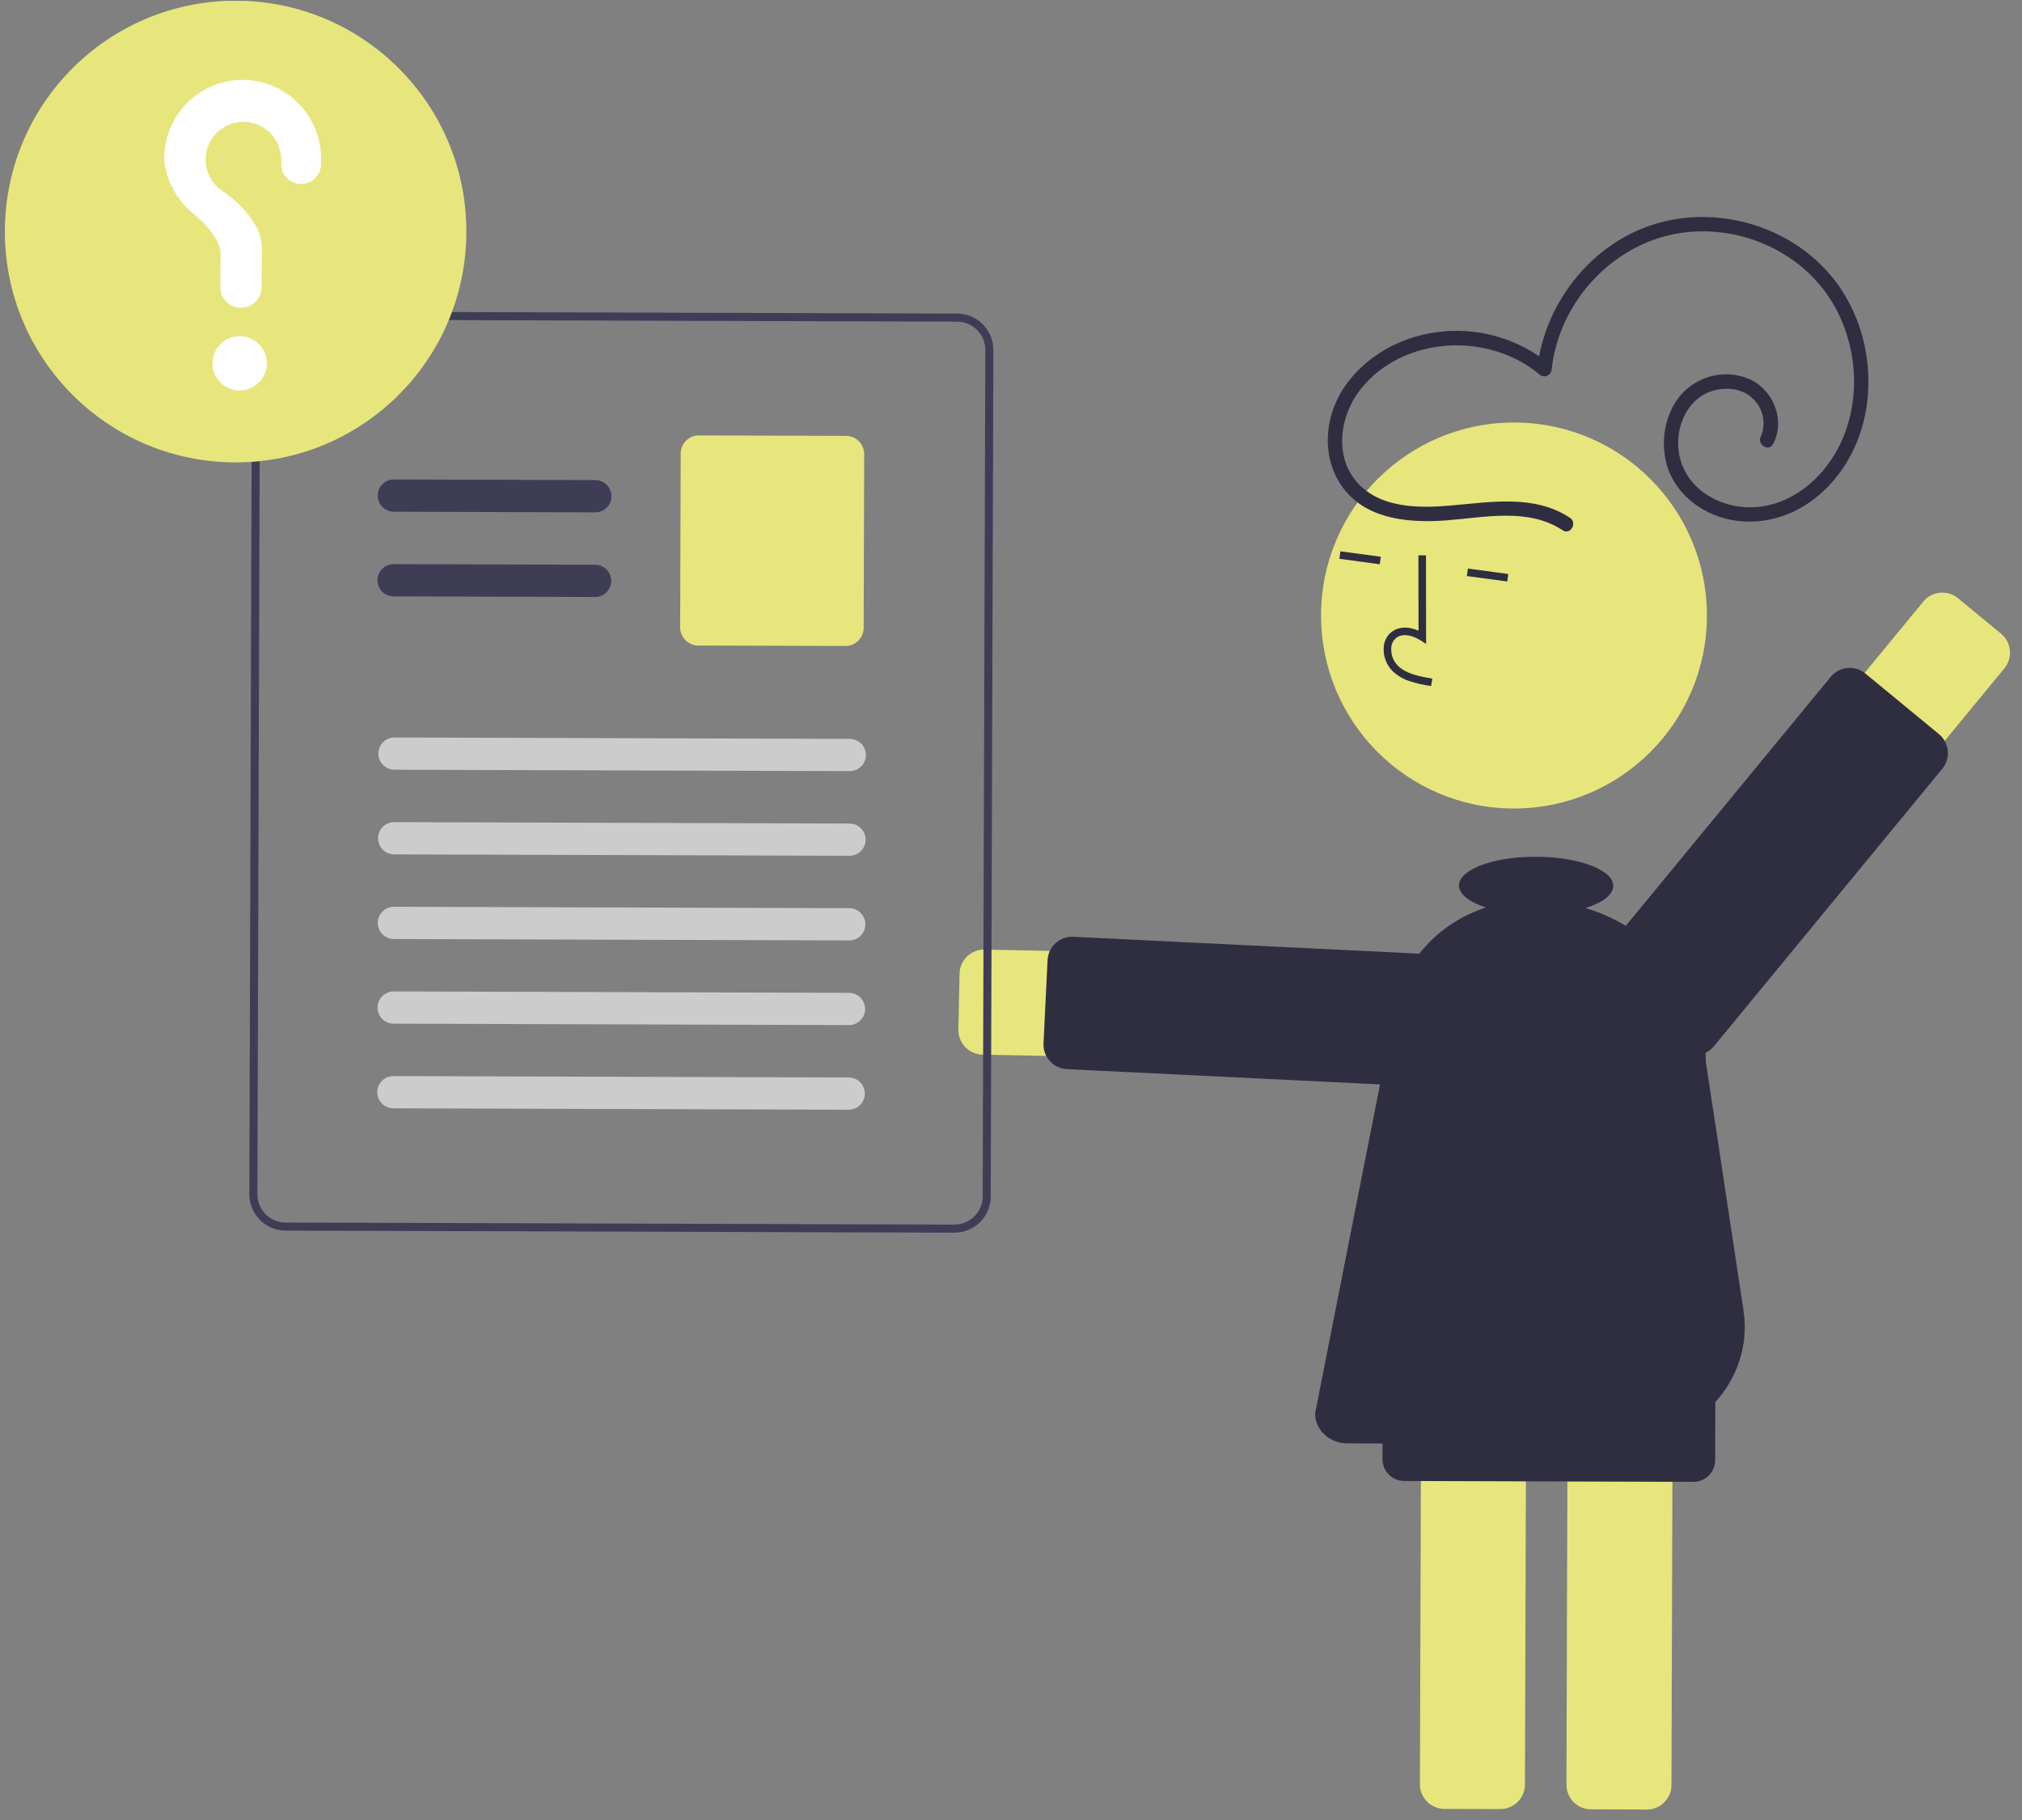<svg width="130" height="117" viewBox="0 0 130 117" fill="none" xmlns="http://www.w3.org/2000/svg">
<rect x="0" y="0" width="130" height="117" fill="#808080" stroke="none"/>
<g clip-path="url(#clip0_200_6004)">
<path d="M63.165 67.796L91.283 68.377C91.727 68.387 92.168 68.31 92.582 68.149C92.996 67.988 93.374 67.747 93.695 67.44C94.016 67.133 94.272 66.766 94.451 66.359C94.63 65.953 94.726 65.515 94.735 65.071C94.745 64.627 94.666 64.186 94.504 63.772C94.343 63.358 94.101 62.981 93.794 62.661C93.486 62.34 93.118 62.084 92.711 61.907C92.304 61.729 91.867 61.633 91.423 61.625L63.304 61.043C62.885 61.035 62.48 61.193 62.177 61.483C61.874 61.774 61.7 62.172 61.691 62.592L61.617 66.182C61.608 66.583 61.753 66.972 62.021 67.271C62.288 67.569 62.66 67.755 63.059 67.79C63.094 67.793 63.129 67.795 63.165 67.796Z" fill="#E6E67D"/>
<path d="M68.592 68.73L91.659 69.855C91.867 69.865 92.074 69.834 92.269 69.764C92.465 69.694 92.644 69.586 92.798 69.447C92.952 69.307 93.077 69.139 93.166 68.951C93.254 68.763 93.305 68.56 93.315 68.352L93.576 63.003C93.596 62.584 93.45 62.174 93.168 61.864C92.886 61.553 92.493 61.367 92.074 61.347L69.007 60.222C68.8 60.212 68.592 60.242 68.397 60.312C68.201 60.383 68.022 60.49 67.868 60.63C67.714 60.769 67.589 60.938 67.501 61.126C67.412 61.313 67.361 61.517 67.351 61.724L67.09 67.073C67.071 67.482 67.21 67.882 67.479 68.19C67.748 68.498 68.126 68.69 68.533 68.726C68.552 68.728 68.573 68.729 68.592 68.73Z" fill="#2F2E41"/>
<path d="M107.463 114.75L107.556 84.823C107.556 84.403 107.391 84.001 107.096 83.704C106.8 83.406 106.399 83.238 105.98 83.236L102.39 83.225C101.971 83.224 101.568 83.39 101.271 83.686C100.974 83.981 100.806 84.382 100.804 84.802L100.711 114.73C100.711 115.149 100.876 115.551 101.172 115.849C101.467 116.146 101.868 116.314 102.287 116.316L105.877 116.327C106.296 116.328 106.699 116.162 106.996 115.867C107.293 115.571 107.461 115.17 107.463 114.75Z" fill="#E6E67D"/>
<path d="M98.043 114.721L98.136 84.793C98.137 84.374 97.971 83.972 97.676 83.674C97.38 83.377 96.979 83.209 96.56 83.207L92.97 83.196C92.551 83.195 92.148 83.361 91.851 83.656C91.554 83.952 91.386 84.353 91.384 84.773L91.291 114.7C91.291 115.12 91.456 115.522 91.752 115.82C92.047 116.117 92.448 116.285 92.868 116.287L96.457 116.298C96.876 116.299 97.279 116.133 97.576 115.838C97.873 115.542 98.041 115.141 98.043 114.721V114.721Z" fill="#E6E67D"/>
<path d="M97.299 51.976C90.449 51.955 84.913 46.383 84.934 39.53C84.955 32.678 90.526 27.14 97.376 27.161C104.227 27.182 109.763 32.754 109.742 39.607C109.721 46.459 104.15 51.997 97.299 51.976Z" fill="#E6E67D"/>
<path d="M90.611 43.784C90.213 43.652 89.847 43.436 89.539 43.15C89.335 42.946 89.178 42.7 89.079 42.429C88.98 42.158 88.941 41.869 88.966 41.582C88.979 41.377 89.04 41.178 89.143 41.001C89.246 40.823 89.389 40.672 89.56 40.559C90.005 40.276 90.598 40.277 91.201 40.545L91.193 35.701L91.68 35.7L91.689 41.395L91.315 41.158C90.881 40.883 90.261 40.689 89.822 40.969C89.713 41.044 89.623 41.142 89.558 41.256C89.494 41.371 89.457 41.498 89.45 41.63C89.433 41.844 89.462 42.059 89.535 42.261C89.609 42.463 89.725 42.646 89.876 42.799C90.412 43.314 91.195 43.477 92.088 43.623L92.009 44.103C91.535 44.039 91.067 43.932 90.611 43.784V43.784Z" fill="#2F2E41"/>
<path d="M86.179 35.441L88.775 35.792L88.71 36.274L86.114 35.923L86.179 35.441Z" fill="#2F2E41"/>
<path d="M94.374 36.549L96.971 36.9L96.906 37.382L94.309 37.031L94.374 36.549Z" fill="#2F2E41"/>
<path d="M123.657 38.67L105.78 60.389C105.498 60.731 105.286 61.125 105.157 61.55C105.027 61.974 104.982 62.419 105.025 62.861C105.068 63.302 105.197 63.731 105.405 64.123C105.614 64.514 105.897 64.861 106.239 65.143C106.582 65.425 106.976 65.636 107.4 65.766C107.824 65.895 108.27 65.94 108.711 65.897C109.153 65.854 109.581 65.725 109.973 65.516C110.364 65.307 110.71 65.024 110.992 64.681L128.869 42.963C129.001 42.803 129.1 42.618 129.16 42.419C129.221 42.221 129.242 42.012 129.222 41.805C129.202 41.599 129.141 41.398 129.044 41.215C128.946 41.031 128.814 40.869 128.653 40.737L125.882 38.455C125.558 38.188 125.142 38.061 124.725 38.101C124.307 38.142 123.923 38.346 123.657 38.67L123.657 38.67Z" fill="#E6E67D"/>
<path d="M117.702 43.511L103.023 61.345C102.891 61.505 102.791 61.69 102.731 61.889C102.67 62.087 102.649 62.296 102.669 62.503C102.689 62.709 102.75 62.91 102.847 63.093C102.945 63.277 103.078 63.439 103.238 63.571L107.972 67.47C108.132 67.602 108.316 67.701 108.515 67.761C108.714 67.822 108.922 67.843 109.129 67.823C109.336 67.803 109.536 67.742 109.719 67.645C109.903 67.547 110.065 67.414 110.197 67.254L124.876 49.42C125.142 49.096 125.269 48.68 125.229 48.263C125.188 47.845 124.984 47.461 124.661 47.194L119.927 43.296C119.604 43.029 119.187 42.902 118.77 42.943C118.353 42.983 117.968 43.188 117.702 43.511L117.702 43.511Z" fill="#2F2E41"/>
<path d="M16.379 21.462C16.559 21.038 16.86 20.676 17.244 20.421C17.627 20.166 18.078 20.029 18.538 20.027L61.542 20.16C62.16 20.162 62.752 20.41 63.188 20.849C63.623 21.287 63.867 21.881 63.866 22.499L63.697 76.919C63.695 77.537 63.448 78.129 63.009 78.565C62.571 79.001 61.977 79.245 61.359 79.243L18.354 79.11C17.736 79.108 17.144 78.86 16.709 78.421C16.273 77.983 16.029 77.389 16.03 76.771L16.198 22.352C16.198 22.046 16.259 21.744 16.378 21.462L16.379 21.462ZM16.549 76.773C16.548 77.254 16.738 77.715 17.077 78.056C17.416 78.398 17.876 78.59 18.357 78.592L61.361 78.725C61.842 78.727 62.303 78.537 62.645 78.198C62.986 77.859 63.178 77.398 63.18 76.917L63.348 22.498C63.349 22.017 63.159 21.555 62.82 21.214C62.481 20.873 62.021 20.68 61.54 20.678L18.535 20.545C18.173 20.546 17.819 20.654 17.519 20.856C17.218 21.058 16.985 21.346 16.848 21.681C16.822 21.748 16.799 21.816 16.779 21.886C16.738 22.038 16.716 22.195 16.716 22.354L16.549 76.773Z" fill="#3F3D56"/>
<path d="M25.319 32.897L38.272 32.937C38.408 32.937 38.543 32.911 38.669 32.859C38.795 32.808 38.91 32.732 39.007 32.636C39.103 32.54 39.18 32.426 39.233 32.3C39.285 32.174 39.313 32.039 39.313 31.903C39.314 31.767 39.287 31.632 39.235 31.506C39.184 31.38 39.108 31.265 39.011 31.169C38.915 31.072 38.801 30.995 38.675 30.943C38.55 30.891 38.415 30.864 38.279 30.863L25.325 30.823C25.189 30.823 25.054 30.849 24.928 30.901C24.802 30.952 24.687 31.028 24.59 31.124C24.494 31.22 24.417 31.334 24.364 31.46C24.312 31.586 24.285 31.72 24.284 31.857C24.284 31.993 24.31 32.128 24.362 32.254C24.414 32.38 24.49 32.495 24.586 32.591C24.682 32.688 24.796 32.764 24.922 32.817C25.048 32.869 25.183 32.896 25.319 32.897Z" fill="#3F3D56"/>
<path d="M25.302 38.339L38.255 38.379C38.392 38.379 38.527 38.353 38.653 38.301C38.779 38.25 38.894 38.174 38.99 38.078C39.087 37.982 39.164 37.868 39.216 37.742C39.269 37.616 39.296 37.481 39.297 37.345C39.297 37.209 39.271 37.074 39.219 36.948C39.167 36.822 39.091 36.707 38.995 36.611C38.899 36.514 38.785 36.437 38.659 36.385C38.533 36.333 38.398 36.306 38.262 36.305L25.309 36.265C25.172 36.265 25.037 36.291 24.911 36.343C24.785 36.394 24.671 36.47 24.574 36.566C24.477 36.662 24.4 36.776 24.348 36.902C24.295 37.028 24.268 37.163 24.267 37.299C24.267 37.435 24.294 37.57 24.345 37.696C24.397 37.822 24.473 37.937 24.569 38.033C24.665 38.13 24.78 38.206 24.905 38.259C25.031 38.311 25.166 38.338 25.302 38.339Z" fill="#3F3D56"/>
<path d="M44.892 41.498L54.358 41.527C54.667 41.528 54.964 41.406 55.183 41.188C55.402 40.969 55.526 40.673 55.527 40.364L55.562 29.19C55.562 28.881 55.44 28.584 55.222 28.365C55.005 28.145 54.709 28.022 54.4 28.02L44.933 27.991C44.624 27.99 44.328 28.113 44.108 28.33C43.889 28.548 43.765 28.845 43.764 29.154L43.729 40.328C43.729 40.637 43.851 40.934 44.069 41.153C44.286 41.372 44.582 41.496 44.892 41.498V41.498Z" fill="#E6E67D"/>
<path d="M25.358 49.482L54.632 49.572C54.907 49.573 55.171 49.465 55.366 49.271C55.561 49.077 55.671 48.814 55.672 48.539C55.672 48.264 55.564 48 55.37 47.805C55.177 47.61 54.913 47.5 54.639 47.499L25.364 47.409C25.089 47.408 24.825 47.516 24.63 47.71C24.435 47.904 24.325 48.167 24.325 48.442C24.324 48.717 24.432 48.981 24.626 49.176C24.82 49.371 25.083 49.481 25.358 49.482V49.482Z" fill="#CCCCCC"/>
<path d="M25.341 54.924L54.615 55.014C54.89 55.015 55.153 54.906 55.348 54.712C55.542 54.519 55.652 54.256 55.653 53.981C55.654 53.706 55.546 53.443 55.352 53.248C55.159 53.053 54.896 52.942 54.621 52.941L25.347 52.851C25.211 52.85 25.076 52.876 24.95 52.928C24.824 52.979 24.709 53.055 24.612 53.151C24.516 53.247 24.439 53.361 24.386 53.487C24.334 53.613 24.306 53.748 24.306 53.884C24.306 54.02 24.332 54.155 24.384 54.281C24.436 54.407 24.512 54.522 24.608 54.618C24.704 54.715 24.818 54.792 24.944 54.844C25.07 54.897 25.204 54.924 25.341 54.924Z" fill="#CCCCCC"/>
<path d="M25.324 60.366L54.599 60.456C54.873 60.457 55.137 60.348 55.331 60.154C55.526 59.961 55.636 59.697 55.636 59.423C55.637 59.148 55.529 58.884 55.336 58.69C55.142 58.495 54.88 58.384 54.605 58.383L25.331 58.292C25.194 58.292 25.059 58.318 24.933 58.37C24.807 58.421 24.692 58.497 24.596 58.593C24.499 58.689 24.422 58.803 24.37 58.929C24.317 59.055 24.29 59.19 24.289 59.326C24.289 59.462 24.315 59.597 24.367 59.723C24.419 59.849 24.495 59.964 24.591 60.06C24.687 60.157 24.802 60.234 24.927 60.286C25.053 60.338 25.188 60.365 25.324 60.366Z" fill="#CCCCCC"/>
<path d="M25.308 65.808L54.582 65.898C54.856 65.899 55.12 65.79 55.315 65.596C55.509 65.403 55.619 65.139 55.62 64.865C55.621 64.59 55.513 64.326 55.319 64.131C55.126 63.936 54.863 63.826 54.588 63.825L25.314 63.734C25.178 63.734 25.043 63.76 24.917 63.812C24.791 63.863 24.676 63.939 24.579 64.035C24.483 64.131 24.406 64.245 24.353 64.371C24.3 64.497 24.273 64.632 24.273 64.768C24.272 64.904 24.299 65.039 24.351 65.165C24.402 65.291 24.479 65.406 24.575 65.502C24.671 65.599 24.785 65.676 24.911 65.728C25.036 65.78 25.171 65.807 25.308 65.808V65.808Z" fill="#CCCCCC"/>
<path d="M25.29 71.249L54.564 71.34C54.839 71.34 55.102 71.232 55.297 71.038C55.492 70.844 55.601 70.581 55.602 70.307C55.603 70.032 55.495 69.768 55.302 69.573C55.108 69.378 54.845 69.268 54.571 69.267L25.296 69.176C25.16 69.176 25.025 69.202 24.899 69.254C24.773 69.305 24.658 69.381 24.562 69.477C24.465 69.573 24.388 69.687 24.335 69.813C24.283 69.939 24.256 70.073 24.255 70.21C24.255 70.346 24.281 70.481 24.333 70.607C24.385 70.733 24.461 70.848 24.557 70.944C24.653 71.041 24.767 71.117 24.893 71.17C25.019 71.222 25.154 71.249 25.29 71.249Z" fill="#CCCCCC"/>
<path d="M15.103 29.726C6.91 29.7 0.288 23.036 0.313 14.84C0.339 6.644 7.001 0.021 15.195 0.046C23.388 0.071 30.01 6.736 29.984 14.932C29.959 23.127 23.296 29.751 15.103 29.726Z" fill="#E6E67D"/>
<path d="M15.405 25.101C14.441 25.098 13.662 24.314 13.665 23.35C13.668 22.385 14.451 21.606 15.415 21.609C16.38 21.612 17.159 22.396 17.156 23.36C17.153 24.325 16.369 25.104 15.405 25.101Z" fill="white"/>
<path d="M15.653 5.135C16.969 5.152 18.226 5.682 19.157 6.613C20.088 7.543 20.62 8.8 20.638 10.116C20.639 10.142 20.638 10.319 20.638 10.55C20.637 10.89 20.501 11.216 20.26 11.455C20.019 11.694 19.693 11.828 19.353 11.827V11.827C19.013 11.826 18.688 11.69 18.448 11.449C18.209 11.208 18.075 10.881 18.076 10.541L18.076 10.54C18.076 10.383 18.077 10.274 18.077 10.267C18.078 9.845 17.97 9.431 17.762 9.063C17.555 8.696 17.256 8.39 16.893 8.173C16.532 7.957 16.12 7.839 15.698 7.83C15.277 7.822 14.86 7.923 14.489 8.124C14.119 8.325 13.807 8.619 13.585 8.978C13.362 9.336 13.237 9.746 13.221 10.168C13.205 10.589 13.299 11.007 13.494 11.381C13.689 11.755 13.978 12.072 14.332 12.301L14.332 12.301C14.332 12.301 16.151 13.481 16.701 15.092L16.701 15.093C16.797 15.423 16.846 15.765 16.845 16.109C16.844 16.25 16.832 17.488 16.813 18.492C16.806 18.838 16.663 19.169 16.416 19.411C16.168 19.653 15.835 19.788 15.489 19.787V19.787C15.315 19.787 15.143 19.752 14.983 19.685C14.823 19.618 14.678 19.52 14.556 19.397C14.434 19.274 14.337 19.128 14.271 18.968C14.205 18.807 14.172 18.636 14.172 18.462L14.172 18.454C14.181 17.534 14.187 16.463 14.187 16.386C14.19 15.397 13.24 14.409 12.459 13.764C11.554 13.027 10.92 12.01 10.656 10.874C10.599 10.639 10.568 10.399 10.563 10.159C10.566 9.497 10.698 8.842 10.953 8.231C11.208 7.621 11.581 7.066 12.05 6.6C12.519 6.133 13.076 5.764 13.688 5.513C14.3 5.261 14.955 5.133 15.617 5.135C15.629 5.135 15.641 5.135 15.653 5.135Z" fill="white"/>
<path d="M100.464 34.088C98.248 32.621 95.455 33.27 92.986 33.453C90.755 33.618 88.112 33.44 86.549 31.613C84.922 29.711 85.068 26.896 86.425 24.894C87.761 22.924 89.973 21.684 92.309 21.363C93.604 21.177 94.923 21.263 96.183 21.615C97.442 21.968 98.615 22.578 99.625 23.408L98.831 23.735C99.307 19.313 102.571 15.324 106.936 14.253C111.354 13.169 116.284 15.057 118.627 19.001C120.936 22.889 120.644 28.304 117.293 31.518C115.683 33.062 113.498 33.844 111.284 33.417C109.242 33.022 107.431 31.527 107.055 29.422C106.707 27.47 107.488 25.257 109.387 24.411C109.907 24.171 110.474 24.052 111.047 24.063C111.619 24.073 112.182 24.214 112.692 24.474C113.154 24.736 113.544 25.109 113.827 25.558C114.11 26.008 114.277 26.52 114.313 27.05C114.347 27.563 114.241 28.076 114.006 28.533C113.741 29.07 112.941 28.596 113.205 28.061C113.376 27.667 113.425 27.232 113.347 26.81C113.269 26.388 113.067 25.999 112.767 25.692C112.08 24.97 110.992 24.847 110.075 25.138C108.397 25.672 107.651 27.593 107.962 29.226C108.31 31.055 109.866 32.234 111.641 32.54C113.572 32.873 115.458 32.063 116.803 30.695C119.619 27.83 119.877 23.203 117.993 19.768C116.082 16.283 111.989 14.402 108.083 14.973C104.221 15.538 101.032 18.566 100.03 22.308C99.903 22.777 99.813 23.255 99.761 23.738C99.757 23.828 99.728 23.916 99.676 23.99C99.624 24.064 99.552 24.122 99.468 24.157C99.384 24.191 99.292 24.201 99.203 24.184C99.114 24.168 99.032 24.126 98.966 24.064C95.675 21.313 90.188 21.59 87.472 25.03C86.14 26.716 85.741 29.341 87.285 31.044C88.755 32.666 91.204 32.675 93.22 32.504C95.797 32.285 98.632 31.761 100.936 33.287C101.433 33.616 100.965 34.42 100.464 34.088L100.464 34.088Z" fill="#2F2E41"/>
<path d="M90.274 95.206L108.873 95.263C109.243 95.264 109.598 95.118 109.86 94.857C110.123 94.596 110.271 94.242 110.272 93.872L110.292 87.671C110.292 87.301 110.146 86.945 109.886 86.683C109.625 86.421 109.271 86.272 108.901 86.271L90.301 86.213C89.932 86.213 89.576 86.359 89.314 86.619C89.052 86.88 88.904 87.234 88.902 87.604L88.883 93.806C88.882 94.176 89.028 94.531 89.289 94.793C89.55 95.056 89.904 95.204 90.274 95.206Z" fill="#2F2E41"/>
<path d="M89.732 64.628C90.323 61.651 92.592 59.299 95.531 58.338C94.472 57.993 93.799 57.486 93.801 56.921C93.804 55.894 96.027 55.067 98.766 55.076C101.506 55.084 103.724 55.924 103.721 56.952C103.719 57.525 103.025 58.035 101.937 58.373C106.433 59.729 109.688 63.657 109.673 68.271C109.673 68.271 111.031 77.158 112.097 84.263C112.779 88.808 108.964 92.857 104.016 92.841L86.613 92.788C85.473 92.784 84.549 91.921 84.552 90.864C84.552 90.864 87.81 74.299 89.732 64.628Z" fill="#2F2E41"/>
</g>
<defs>
<clipPath id="clip0_200_6004">
<rect width="129" height="116" fill="white" transform="matrix(-1 -0.003 -0.003 1 129.358 0.399)"/>
</clipPath>
</defs>
</svg>
